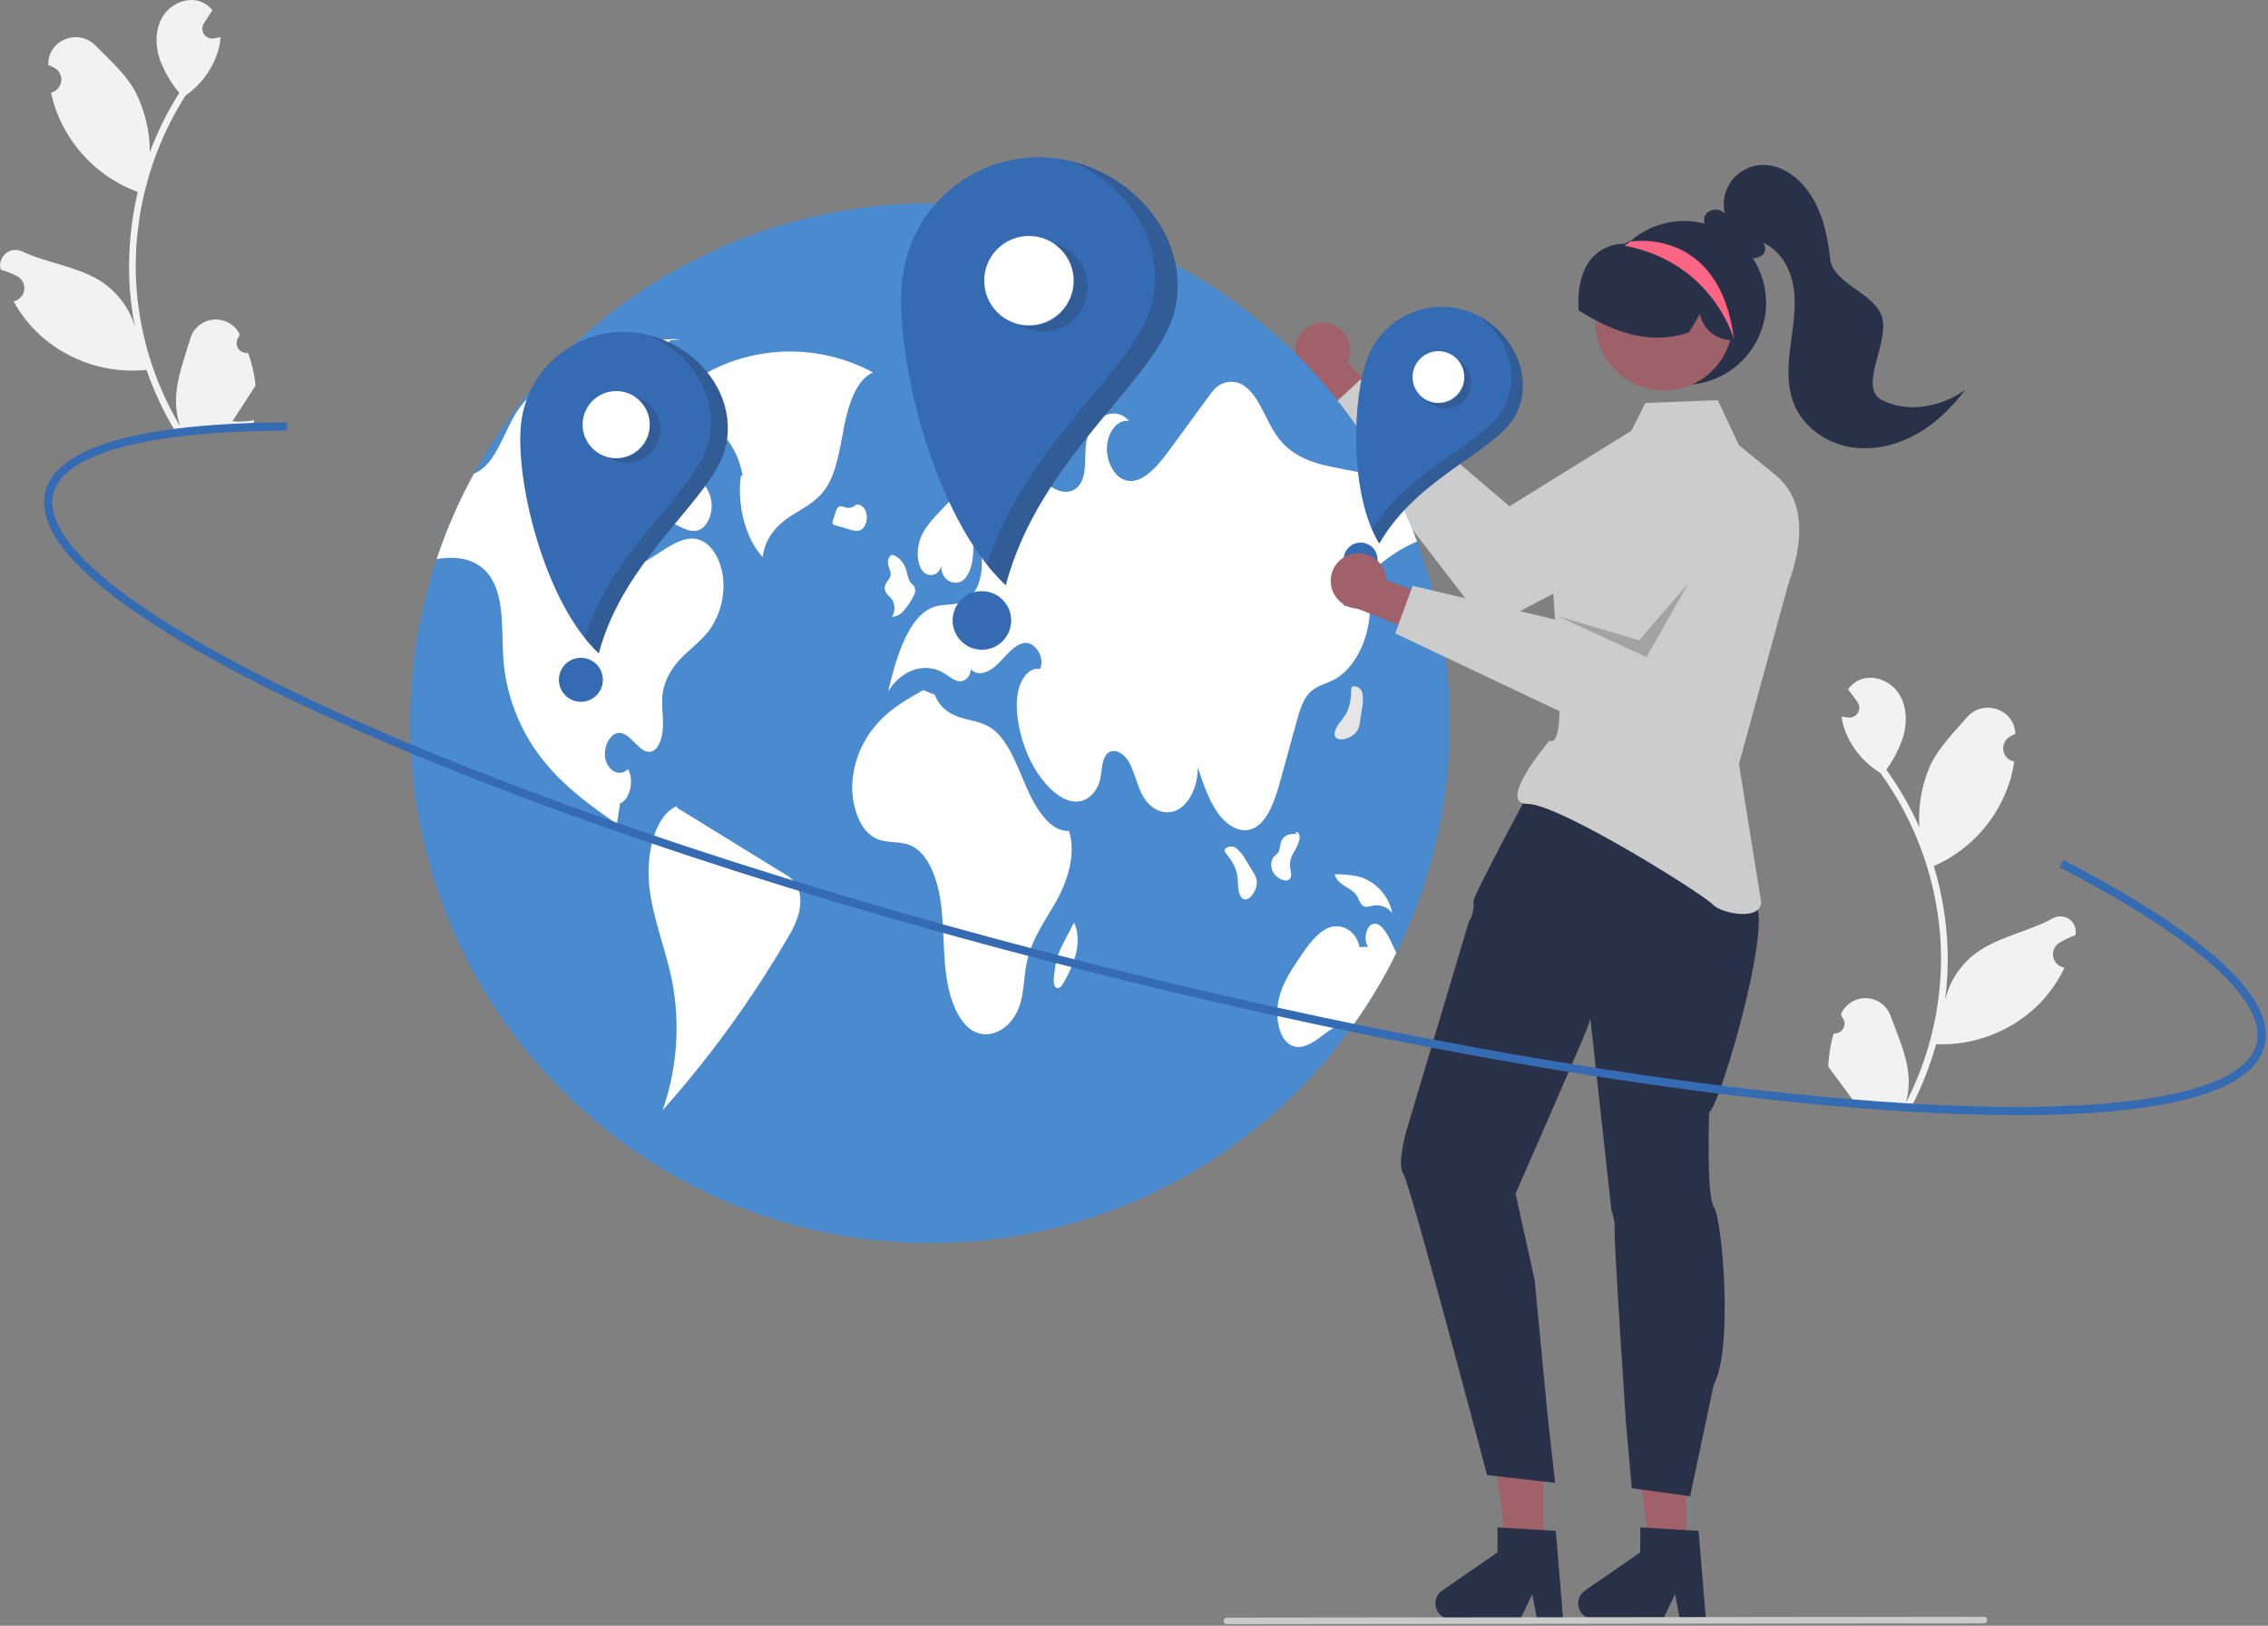 <svg width="826" height="592" viewBox="0 0 826 592" fill="none" xmlns="http://www.w3.org/2000/svg">
<rect x="0" y="0" width="826" height="592" fill="#808080" stroke="none"/>
<g clip-path="url(#clip0_338_1759)">
<path d="M667.826 376.317C668.563 376.385 669.304 376.225 669.948 375.859C670.592 375.492 671.107 374.936 671.424 374.267C671.742 373.597 671.845 372.846 671.722 372.116C671.598 371.385 671.253 370.711 670.733 370.183C670.658 369.817 670.605 369.554 670.531 369.188C670.567 369.111 670.604 369.034 670.64 368.957C671.467 367.232 672.785 365.791 674.428 364.813C676.072 363.835 677.967 363.364 679.877 363.46C681.787 363.556 683.626 364.215 685.163 365.352C686.7 366.49 687.867 368.057 688.516 369.855C691.113 377.034 694.507 384.263 695.077 391.752C695.328 395.062 695.002 398.391 694.115 401.59C701.681 386.928 706.005 370.81 706.795 354.33C706.989 350.194 706.952 346.051 706.683 341.919C706.46 338.532 706.088 335.162 705.568 331.809C702.726 313.616 695.609 296.356 684.801 281.447C679.387 278.158 675.112 273.288 672.551 267.494C671.623 265.411 671.001 263.204 670.704 260.943C671.327 261.054 671.962 261.135 672.586 261.205C672.781 261.224 672.986 261.244 673.181 261.264L673.254 261.27C673.942 261.333 674.632 261.196 675.244 260.876C675.855 260.555 676.36 260.065 676.699 259.464C677.038 258.863 677.196 258.176 677.154 257.488C677.112 256.799 676.872 256.137 676.462 255.581C676.207 255.236 675.952 254.89 675.697 254.545C675.31 254.012 674.912 253.489 674.525 252.957C674.48 252.906 674.438 252.852 674.399 252.796C673.953 252.189 673.508 251.591 673.062 250.984C673.987 249.685 675.2 248.618 676.605 247.865C681.47 245.312 687.914 247.537 691.135 251.98C694.367 256.423 694.734 262.463 693.293 267.759C691.909 272.259 689.77 276.49 686.966 280.272C687.208 280.612 687.46 280.943 687.701 281.284C692.115 287.539 695.905 294.212 699.017 301.206C698.539 293.511 699.895 285.811 702.974 278.742C706.067 272.164 711.541 266.757 716.401 261.172C722.237 254.464 733.4 258.03 733.96 266.904C733.966 266.99 733.971 267.076 733.976 267.162C733.276 267.515 732.59 267.892 731.917 268.293C731.071 268.803 730.399 269.556 729.989 270.455C729.579 271.353 729.449 272.354 729.618 273.327C729.787 274.3 730.245 275.199 730.933 275.907C731.622 276.615 732.508 277.099 733.476 277.294L733.575 277.315C733.218 279.76 732.675 282.175 731.952 284.538C729.868 291.133 726.444 297.225 721.895 302.434C717.346 307.644 711.77 311.857 705.516 314.81C705.106 314.997 704.706 315.184 704.296 315.361C707.287 325.287 708.976 335.561 709.318 345.923C709.5 352.036 709.188 358.153 708.384 364.215L708.425 364.001C710.055 357.294 713.949 351.355 719.451 347.188C727.618 341.092 738.841 339.23 747.569 334.431C748.498 333.894 749.561 333.634 750.633 333.681C751.704 333.729 752.74 334.082 753.618 334.698C754.496 335.315 755.179 336.17 755.587 337.162C755.995 338.154 756.111 339.243 755.921 340.299C755.906 340.374 755.891 340.449 755.876 340.524C754.587 340.98 753.327 341.516 752.105 342.129C751.405 342.482 750.719 342.859 750.046 343.261C749.201 343.77 748.528 344.524 748.118 345.422C747.708 346.32 747.579 347.321 747.747 348.294C747.916 349.267 748.374 350.167 749.063 350.875C749.751 351.583 750.637 352.066 751.605 352.262L751.705 352.282C751.776 352.296 751.837 352.309 751.908 352.322C749.507 357.383 746.252 361.992 742.287 365.948C737.393 370.732 731.574 374.466 725.186 376.922C718.797 379.377 711.975 380.502 705.137 380.227L705.126 380.226C702.895 388.204 699.841 395.928 696.013 403.274L667.352 401.94C667.264 401.617 667.187 401.284 667.11 400.961C669.755 401.251 672.426 401.217 675.062 400.858C673.057 398.15 671.053 395.421 669.048 392.712C669.003 392.662 668.961 392.608 668.922 392.552C667.905 391.167 666.878 389.791 665.862 388.405L665.861 388.403C665.994 384.307 666.654 380.245 667.825 376.318L667.826 376.317Z" fill="#F2F2F2"/>
<path d="M90.343 128.482C89.611 128.596 88.862 128.482 88.197 128.156C87.531 127.83 86.983 127.307 86.625 126.658C86.266 126.009 86.117 125.266 86.195 124.53C86.273 123.793 86.576 123.098 87.063 122.539C87.114 122.17 87.151 121.904 87.202 121.534C87.161 121.459 87.12 121.385 87.079 121.31C86.147 119.64 84.743 118.282 83.042 117.408C81.341 116.533 79.42 116.181 77.52 116.395C75.62 116.608 73.825 117.379 72.361 118.61C70.897 119.84 69.83 121.476 69.293 123.311C67.145 130.637 64.203 138.061 64.097 145.572C64.052 148.891 64.582 152.193 65.665 155.332C57.208 141.165 51.896 125.345 50.089 108.945C49.64 104.829 49.422 100.691 49.434 96.551C49.448 93.157 49.611 89.77 49.922 86.391C51.635 68.057 57.672 50.391 67.538 34.843C72.739 31.225 76.705 26.1 78.903 20.159C79.701 18.022 80.185 15.781 80.341 13.506C79.727 13.656 79.098 13.776 78.479 13.884C78.286 13.916 78.083 13.948 77.889 13.98L77.817 13.991C77.135 14.096 76.437 14.002 75.807 13.72C75.177 13.438 74.642 12.98 74.267 12.401C73.891 11.822 73.691 11.146 73.69 10.456C73.69 9.766 73.889 9.091 74.263 8.511C74.496 8.15 74.73 7.79 74.963 7.429C75.317 6.874 75.681 6.327 76.035 5.771C76.076 5.718 76.115 5.662 76.151 5.604C76.558 4.97 76.966 4.346 77.373 3.712C76.369 2.473 75.093 1.483 73.644 0.818C68.631 -1.43 62.337 1.189 59.396 5.823C56.445 10.457 56.452 16.508 58.217 21.706C59.876 26.111 62.273 30.202 65.305 33.803C65.085 34.158 64.853 34.504 64.633 34.859C60.615 41.375 57.244 48.269 54.571 55.442C54.572 47.732 52.742 40.131 49.233 33.265C45.74 26.891 39.942 21.833 34.747 16.558C28.506 10.223 17.586 14.472 17.575 23.364C17.575 23.451 17.575 23.537 17.575 23.623C18.295 23.932 19.003 24.266 19.7 24.625C20.576 25.081 21.293 25.792 21.758 26.663C22.223 27.534 22.413 28.525 22.305 29.507C22.197 30.488 21.795 31.415 21.152 32.164C20.509 32.913 19.654 33.45 18.7 33.705L18.602 33.731C19.11 36.15 19.801 38.527 20.669 40.841C23.156 47.294 26.95 53.163 31.812 58.081C36.675 63 42.5 66.86 48.925 69.421C49.346 69.582 49.756 69.745 50.176 69.895C47.804 79.988 46.754 90.347 47.052 100.71C47.248 106.822 47.938 112.908 49.114 118.909L49.06 118.698C47.019 112.105 42.765 106.418 37.017 102.598C28.489 97.019 17.172 95.854 8.164 91.604C7.204 91.125 6.127 90.931 5.06 91.044C3.993 91.158 2.981 91.574 2.143 92.244C1.305 92.913 0.676 93.809 0.33 94.825C-0.016 95.84 -0.064 96.933 0.191 97.976C0.21 98.05 0.23 98.124 0.25 98.198C1.564 98.573 2.854 99.031 4.112 99.567C4.832 99.876 5.541 100.21 6.237 100.569C7.113 101.026 7.83 101.736 8.295 102.607C8.76 103.478 8.951 104.47 8.843 105.451C8.734 106.433 8.332 107.359 7.689 108.108C7.046 108.857 6.191 109.394 5.237 109.65L5.139 109.676C5.069 109.694 5.009 109.711 4.938 109.729C7.648 114.631 11.181 119.03 15.383 122.733C20.563 127.206 26.602 130.574 33.13 132.63C39.658 134.686 46.536 135.387 53.345 134.69L53.355 134.689C56.075 142.513 59.6 150.034 63.875 157.13L92.398 154.027C92.466 153.699 92.522 153.362 92.58 153.035C89.958 153.488 87.29 153.619 84.636 153.423C86.47 150.596 88.302 147.749 90.136 144.922C90.177 144.868 90.216 144.812 90.252 144.754C91.181 143.308 92.121 141.872 93.05 140.426L93.05 140.424C92.664 136.344 91.755 132.331 90.344 128.483L90.343 128.482Z" fill="#F2F2F2"/>
<path d="M484.42 117.912C485.832 118.3 487.141 118.994 488.256 119.943C489.371 120.892 490.264 122.074 490.873 123.406C491.481 124.738 491.79 126.187 491.778 127.651C491.766 129.116 491.434 130.559 490.803 131.881L506.11 148.898L498.037 160.722L476.759 136.387C474.609 135.181 472.976 133.228 472.169 130.898C471.363 128.568 471.439 126.024 472.383 123.747C473.328 121.469 475.074 119.618 477.293 118.542C479.511 117.467 482.047 117.243 484.42 117.912Z" fill="#A0616A"/>
<path d="M627.715 159.698C626.335 157.452 624.526 155.501 622.39 153.956C620.254 152.411 617.834 151.303 615.27 150.695C612.705 150.087 610.045 149.992 607.443 150.414C604.841 150.836 602.348 151.768 600.107 153.156L549.768 184.333L495.467 138.176L481.957 150.754L541.944 228.584L619.909 187.94C618.09 188.888 629.914 163.277 627.715 159.698Z" fill="#CCCCCC"/>
<path d="M527.991 263.365C527.996 288.226 523.103 312.845 513.591 335.816C504.079 358.786 490.135 379.657 472.555 397.237C454.975 414.817 434.104 428.761 411.134 438.273C388.164 447.784 363.545 452.678 338.683 452.673C234.132 452.673 149.375 367.915 149.375 263.365C149.357 243.028 152.617 222.821 159.03 203.522C171.62 165.831 195.74 133.052 227.979 109.819C260.218 86.586 298.945 74.076 338.683 74.057C372.955 74.045 406.586 83.34 435.988 100.949C465.389 118.559 489.457 143.823 505.621 174.043C509.629 181.499 513.125 189.219 516.086 197.149C516.496 198.253 516.896 199.357 517.285 200.472V200.483C519.02 205.384 520.549 210.376 521.87 215.459C525.947 231.101 528.004 247.2 527.991 263.365Z" fill="#4A8ACF"/>
<path d="M317.972 135.641C309.464 131.04 300.019 128.443 290.355 128.048C280.691 127.652 271.065 129.469 262.21 133.359C254.414 136.752 246.204 142.839 243.604 153.83C254.123 147.623 267.739 157.431 270.446 173.166L269.814 173.34C268.384 184.239 271.576 196.105 277.755 202.863C278.566 195.843 283.182 191.065 287.721 188.081C292.261 185.097 297.283 182.929 300.749 177.799C304.856 171.718 305.9 162.83 307.531 154.722C309.163 146.614 312.259 137.9 317.972 135.641Z" fill="white"/>
<path d="M259.091 228.384C256.178 232.759 252.286 235.505 248.795 238.923C245.314 242.351 242.001 246.979 241.307 252.921C240.865 256.728 241.548 260.598 241.454 264.448C241.359 268.297 240.076 272.63 237.457 273.587C233.324 275.08 230.169 267.403 225.92 266.866C222.544 266.446 219.505 271.757 220.483 276.363C221.461 280.97 226.057 283.01 228.697 280.002C231.084 284.009 229.401 291.277 225.815 292.507C225.436 295.031 225.058 297.545 224.69 300.069C215.624 293.727 206.463 287.28 198.754 277.994C190.181 267.753 184.863 255.183 183.484 241.899C182.484 231.224 183.967 219.014 179.066 210.8C175.143 204.227 168.412 202.775 162.355 203.186C161.25 203.259 160.136 203.385 159.031 203.522C162.604 192.792 167.141 182.408 172.588 172.497C173.82 171.967 174.966 171.255 175.985 170.383C181.622 165.597 184.125 155.911 188.7 149.212C188.994 148.78 189.299 148.36 189.615 147.95C194.295 141.839 200.563 138.694 206.621 135.771C220.03 129.261 233.829 122.666 247.985 123.571L243.957 123.96C239.256 137.127 234.551 150.295 229.843 163.462C229.128 165.482 228.406 167.504 227.676 169.531C225.005 177.019 222.25 184.991 222.66 193.373C222.902 198.337 224.626 203.638 227.908 205.341C230.968 206.919 234.313 204.984 237.268 203.07C238.52 202.27 239.761 201.471 241.012 200.661C245.503 197.769 250.477 194.803 255.221 196.738C259.564 198.505 262.772 204.405 263.382 210.768C263.941 216.953 262.432 223.149 259.091 228.384Z" fill="white"/>
<path d="M285.799 318.282C272.683 310.206 259.567 302.13 246.451 294.055L246.674 293.481C238.519 296.587 235.133 311.083 236.481 322.937C237.829 334.792 242.399 345.389 244.707 356.94C247.82 372.746 246.645 389.098 241.304 404.297C258.551 384.945 273.814 363.913 286.865 341.517C288.688 338.694 290.077 335.613 290.986 332.378C291.819 328.937 291.691 324.799 290.022 322.039C288.949 320.455 287.497 319.164 285.799 318.282Z" fill="white"/>
<path d="M234.036 171.363C232.644 174.494 232.108 178.67 233.372 181.91C234.662 185.219 237.391 186.714 239.903 187.959L247.15 191.552C249.561 192.747 252.16 193.954 254.618 192.97C257.582 191.785 259.638 187.137 259.106 182.823C258.54 178.231 255.646 175.073 252.97 172.384C249.224 168.62 245.479 164.857 241.733 161.093L239.622 163.679C237.339 165.906 235.45 168.504 234.036 171.363Z" fill="white"/>
<path d="M489.142 220.444C492.403 221.212 495.663 221.979 498.923 222.747C498.355 233.759 492.897 243.95 485.577 247.641C482.527 249.177 479.13 249.745 476.606 252.616C474.324 255.224 473.167 259.284 472.105 263.164C470.243 269.938 468.382 276.711 466.52 283.483C464.522 290.782 461.956 298.891 456.76 301.52C452.301 303.782 447.2 301.015 443.772 296.377C440.343 291.739 438.25 285.503 436.22 279.424C436.346 286.05 433.265 292.549 428.9 294.852C424.525 297.156 419.204 295.073 416.28 289.931C414.176 286.239 413.304 281.369 411.242 277.625C409.181 273.881 404.858 271.736 402.608 275.249C401.125 277.583 401.314 281.159 400.578 284.125C399.431 288.731 395.961 291.624 392.522 291.876C389.093 292.129 385.749 290.151 382.878 287.469C376.956 281.916 372.592 273.103 370.899 263.312C370.152 258.947 369.942 254.193 371.235 250.102C372.529 246.011 375.652 242.856 378.755 243.634C380.795 239.322 376.767 233.601 373.139 234.106C369.5 234.61 366.65 238.512 363.663 241.51C360.686 244.507 356.522 246.684 353.524 243.708C353.545 246.474 351.295 248.304 349.349 248.072C347.414 247.852 345.689 246.295 343.912 245.191C337.044 240.91 328.325 243.75 323.445 251.848C326.495 238.87 330.965 223.978 340.336 220.928C344.164 219.676 348.339 220.707 351.957 218.54C358.362 214.702 359.656 200.198 354.124 194.214C354.828 199.872 354.692 206.477 351.705 210.347C348.718 214.218 342.45 211.694 342.828 205.972C341.966 209.916 337.675 210.516 335.698 207.487C333.71 204.458 333.878 199.504 335.288 195.886C336.697 192.268 339.095 189.671 341.419 187.178C346.415 181.825 351.484 176.409 357.268 173.043C363.063 169.678 369.752 168.542 375.558 171.886C378.618 173.653 381.31 176.598 384.434 178.155C387.558 179.722 391.523 179.522 393.595 175.862C395.919 171.781 394.825 165.723 395.687 160.623C397.233 151.609 406.246 147.392 411.242 153.345C407.509 152.388 403.649 156.805 403.186 162.158C402.713 167.511 405.416 172.917 409.034 174.537C415.112 177.229 421.065 170.456 425.661 164.188C430.457 157.625 435.26 151.066 440.07 144.51C440.838 143.394 441.7 142.346 442.646 141.376C444.153 139.908 446.161 139.067 448.264 139.024C450.367 138.981 452.408 139.739 453.973 141.145C458.832 145.11 461.114 153.24 465.1 158.835C470.885 166.964 479.54 168.942 487.596 170.519C493.602 171.687 499.61 172.861 505.623 174.042C509.631 181.498 513.127 189.218 516.087 197.149C505.907 201.471 496.515 209.559 489.142 220.444Z" fill="white"/>
<path d="M508.557 346.986C504.051 356.135 498.811 364.903 492.887 373.205C489.101 371.585 485.03 374.477 481.486 377.191C477.784 380.03 473.335 382.796 469.539 380.209C465.658 377.559 464.406 370.145 465.637 364.265C466.867 358.397 469.938 353.727 472.915 349.289C476.07 344.577 479.446 339.687 483.831 337.857C488.228 336.027 493.875 338.614 495.158 344.861L498.271 344.756C496.526 342.358 497.441 337.394 499.786 336.521C502.489 335.501 504.834 339.213 506.433 342.495C507.148 343.978 507.874 345.471 508.557 346.986Z" fill="white"/>
<path d="M389.328 302.563C382.637 302.983 377.337 294.746 373.815 286.642C370.292 278.539 367.079 269.271 361.041 265.147C357.591 262.79 353.658 262.466 349.916 261.324C346.174 260.182 342.258 257.819 340.469 253.006L336.224 251.292C330.619 254.444 324.939 257.653 320.109 262.782C314.691 268.537 311.317 275.914 310.506 283.776C309.695 292.272 312.689 301.746 318.284 304.937C322.705 307.459 327.851 305.869 332.329 308.178C337.924 311.063 341.245 319.442 342.502 327.715C343.76 335.988 343.441 344.586 344.341 352.953C345.24 361.32 347.719 370.027 352.85 374.315C359.27 379.68 368.691 375.222 371.572 365.454C372.985 360.663 372.936 355.257 373.993 350.283C375.854 341.525 380.876 335.027 384.859 327.843C388.842 320.658 391.977 310.9 389.328 302.563Z" fill="white"/>
<path d="M323.208 216.5C323.832 217.074 324.415 217.692 324.951 218.349C325.506 219.306 325.789 220.396 325.77 221.502C325.751 222.608 325.431 223.688 324.844 224.625C325.65 224.579 326.437 224.367 327.157 224.001C327.877 223.635 328.513 223.124 329.025 222.5C330.246 221.109 331.321 219.596 332.231 217.984C332.913 216.871 333.639 215.367 333.176 214.045C332.86 213.143 332.112 212.758 331.588 212.079C330.758 211.004 330.552 209.296 330.122 207.82C329.194 204.632 326.969 202.288 324.555 201.953L324.89 202.017C323.882 202.363 323.177 203.964 323.4 205.406C323.603 206.718 324.447 207.808 324.363 209.146C324.242 211.071 322.319 211.974 322.2 213.899C322.181 214.865 322.543 215.799 323.208 216.5Z" fill="white"/>
<path d="M311.744 183.791C311.754 183.788 311.764 183.788 311.774 183.785C311.98 183.598 312.171 183.394 312.345 183.177L311.744 183.791Z" fill="#E6E6E6"/>
<path d="M313.75 192.826C315.23 191.874 316.056 189.243 315.567 187.041C315.081 184.852 313.36 183.381 311.774 183.785C311.313 184.252 310.742 184.594 310.113 184.779C309.484 184.964 308.818 184.986 308.179 184.843C307.197 184.591 306.12 183.94 305.269 184.68C304.783 185.232 304.442 185.897 304.279 186.614C303.964 187.581 303.649 188.548 303.334 189.515C303.184 189.861 303.145 190.245 303.222 190.614C303.282 190.762 303.38 190.892 303.505 190.991C303.63 191.09 303.778 191.156 303.936 191.181C305.826 191.739 307.715 192.296 309.605 192.853C310.982 193.259 312.469 193.65 313.75 192.826Z" fill="white"/>
<path d="M456.406 317.558C455.533 316.128 454.659 314.697 453.786 313.267C452.928 311.611 451.755 310.138 450.333 308.932C450.02 308.67 449.658 308.473 449.268 308.353C448.878 308.233 448.469 308.192 448.063 308.233C447.657 308.273 447.263 308.395 446.905 308.59C446.547 308.785 446.231 309.049 445.977 309.368L446.083 310.185C448.074 312.683 450.18 315.458 450.685 319.165C450.885 320.627 450.815 322.139 450.99 323.607C451.165 325.075 451.661 326.597 452.608 327.23C453.984 328.149 455.599 326.794 456.578 325.141C457.453 323.783 457.846 322.17 457.692 320.562C457.474 319.483 457.036 318.46 456.406 317.558Z" fill="white"/>
<path d="M495.281 262.94C495.534 261.283 495.786 259.627 496.039 257.97C496.449 256.15 496.5 254.268 496.189 252.429C496.119 252.027 495.969 251.644 495.748 251.301C495.527 250.958 495.24 250.663 494.903 250.433C494.566 250.202 494.187 250.042 493.787 249.96C493.388 249.879 492.976 249.878 492.576 249.958L492.131 250.651C492.046 253.844 491.87 257.324 489.869 260.486C489.081 261.732 488.053 262.845 487.242 264.08C486.43 265.315 485.83 266.8 486.147 267.894C486.607 269.483 488.715 269.486 490.529 268.852C492.073 268.377 493.412 267.395 494.33 266.066C494.858 265.1 495.182 264.036 495.281 262.94Z" fill="#E6E6E6"/>
<path d="M470.11 319.418C470.537 318.191 469.92 316.783 469.79 315.426C469.728 313.673 470.192 311.942 471.124 310.457C472.049 309.055 472.751 307.518 473.202 305.9C473.393 305.163 473.358 304.386 473.103 303.669C472.813 303.019 472.113 302.723 471.711 303.237L472.571 303.791C471.41 303.584 470.218 303.642 469.082 303.96C468.435 304.208 467.856 304.608 467.396 305.127C466.936 305.646 466.607 306.268 466.438 306.941C466.296 307.989 466.064 309.024 465.745 310.033C465.232 311.087 464.24 311.438 463.616 312.363C463.19 313.183 462.976 314.096 462.991 315.02C463.006 315.943 463.251 316.849 463.704 317.655C464.487 318.972 465.732 319.952 467.197 320.402C468.247 320.779 469.63 320.799 470.11 319.418Z" fill="white"/>
<path d="M494.511 326.781C494.891 327.769 495.399 328.702 496.023 329.556C497.192 330.733 498.779 330.01 500.197 329.724C501.483 329.521 502.8 329.67 504.008 330.154C505.217 330.639 506.272 331.442 507.061 332.477C506.511 329.736 505.312 327.167 503.563 324.985C501.815 322.804 499.568 321.074 497.012 319.941C493.671 318.579 490.153 318.447 486.678 318.325L486.078 318.479C487.607 322.93 492.409 322.83 494.511 326.781Z" fill="white"/>
<path d="M391.158 335.886L391.167 335.906C391.225 335.794 391.283 335.681 391.342 335.569L391.158 335.886Z" fill="#E6E6E6"/>
<path d="M387.456 343.051C386.649 344.517 385.955 346.042 385.379 347.614C384.618 350.159 384.114 352.774 383.874 355.42C383.686 356.924 383.628 358.846 384.571 359.579C384.841 359.759 385.168 359.834 385.49 359.79C385.812 359.746 386.107 359.587 386.32 359.341C386.843 358.787 387.272 358.151 387.588 357.457C389.44 354.266 390.879 350.852 391.868 347.298C392.77 343.554 392.762 339.147 391.167 335.905C389.93 338.287 388.693 340.669 387.456 343.051Z" fill="white"/>
<path d="M351.745 152.149C352.333 152.724 353.076 153.114 353.883 153.272C354.69 153.429 355.526 153.347 356.287 153.036C357.863 152.347 359.309 151.392 360.561 150.213C361.598 149.446 362.477 148.486 363.151 147.387C363.523 146.73 363.761 146.006 363.852 145.256C363.943 144.507 363.885 143.747 363.681 143.02C363.096 141.308 361.611 140.735 360.301 140.346C358.203 139.724 356.106 139.102 354.009 138.48L355.526 137.113C353.965 136.275 352.238 137.83 351.262 139.755C350.636 141.012 350.2 142.354 349.968 143.739C349.445 146.761 349.956 150.359 351.745 152.149Z" fill="#E6E6E6"/>
<path d="M388.775 139.718C389.366 140.37 390.183 140.772 391.06 140.843C391.937 140.915 392.809 140.65 393.497 140.102C394.09 139.657 394.583 139.092 394.942 138.444C395.302 137.795 395.522 137.079 395.586 136.34C395.734 134.69 394.919 132.856 393.754 132.714L394.02 131.169C391.776 130.764 389.014 130.683 387.811 133.408C387.406 134.452 387.281 135.585 387.45 136.692C387.619 137.799 388.076 138.843 388.775 139.718Z" fill="#E6E6E6"/>
<path d="M383.829 57.574C370.671 56.09 357.463 59.893 347.11 68.148C336.756 76.402 330.106 88.431 328.622 101.589C325.531 128.988 339.966 188.487 366.284 213.117C378.675 165.928 422.098 137.938 427.844 112.781C433.983 85.9 411.228 60.665 383.829 57.574Z" fill="#356BB3"/>
<path d="M374.728 118.486C383.72 118.486 391.01 111.196 391.01 102.203C391.01 93.211 383.72 85.921 374.728 85.921C365.735 85.921 358.445 93.211 358.445 102.203C358.445 111.196 365.735 118.486 374.728 118.486Z" fill="white"/>
<path d="M357.608 236.594C363.498 236.594 368.273 231.819 368.273 225.929C368.273 220.039 363.498 215.265 357.608 215.265C351.718 215.265 346.943 220.039 346.943 225.929C346.943 231.819 351.718 236.594 357.608 236.594Z" fill="#356BB3"/>
<path opacity="0.2" d="M388.2 90.538C390.033 91.639 391.631 93.091 392.903 94.809C394.175 96.528 395.095 98.481 395.613 100.555C396.13 102.63 396.233 104.786 395.917 106.901C395.601 109.016 394.872 111.048 393.77 112.88C392.669 114.713 391.217 116.311 389.499 117.583C387.78 118.855 385.827 119.775 383.753 120.293C379.563 121.337 375.129 120.675 371.428 118.45C375.202 119.29 379.151 118.759 382.57 116.953C385.988 115.146 388.652 112.182 390.084 108.591C391.517 105 391.624 101.017 390.388 97.353C389.152 93.69 386.652 90.586 383.337 88.598C385.052 88.978 386.694 89.633 388.2 90.538Z" fill="#231F20"/>
<path opacity="0.2" d="M427.906 112.834C422.161 137.991 378.738 165.981 366.346 213.17C363.871 210.831 361.572 208.313 359.469 205.635C373.393 161.278 414.114 134.326 419.665 110.02C424.634 88.266 410.677 67.591 390.65 58.857C414.892 64.951 433.533 88.2 427.906 112.834Z" fill="#231F20"/>
<path d="M231.245 121.106C221.364 119.991 211.445 122.847 203.67 129.046C195.895 135.245 190.901 144.278 189.787 154.159C187.466 174.735 198.306 219.417 218.069 237.913C227.375 202.476 259.984 181.456 264.299 162.564C268.909 142.378 251.821 123.427 231.245 121.106Z" fill="#356BB3"/>
<path d="M224.411 166.848C231.164 166.848 236.639 161.374 236.639 154.621C236.639 147.868 231.164 142.393 224.411 142.393C217.658 142.393 212.184 147.868 212.184 154.621C212.184 161.374 217.658 166.848 224.411 166.848Z" fill="white"/>
<path d="M211.556 255.543C215.979 255.543 219.564 251.958 219.564 247.535C219.564 243.112 215.979 239.526 211.556 239.526C207.133 239.526 203.547 243.112 203.547 247.535C203.547 251.958 207.133 255.543 211.556 255.543Z" fill="#356BB3"/>
<path opacity="0.2" d="M234.529 145.86C235.906 146.687 237.105 147.777 238.061 149.068C239.016 150.359 239.707 151.825 240.096 153.383C240.484 154.941 240.562 156.561 240.324 158.149C240.087 159.737 239.539 161.262 238.712 162.639C237.885 164.015 236.795 165.215 235.504 166.17C234.213 167.125 232.747 167.817 231.189 168.205C229.631 168.594 228.012 168.671 226.424 168.434C224.836 168.197 223.31 167.649 221.934 166.822C224.768 167.452 227.734 167.053 230.301 165.697C232.868 164.34 234.868 162.114 235.944 159.418C237.02 156.721 237.101 153.729 236.172 150.979C235.244 148.228 233.367 145.897 230.877 144.403C232.165 144.689 233.398 145.181 234.529 145.86Z" fill="#231F20"/>
<path opacity="0.2" d="M264.348 162.604C260.033 181.496 227.424 202.515 218.118 237.952C216.259 236.196 214.533 234.305 212.953 232.294C223.41 198.984 253.99 178.744 258.158 160.491C261.89 144.154 251.409 128.628 236.369 122.069C254.574 126.646 268.573 144.105 264.348 162.604Z" fill="#231F20"/>
<path d="M614.062 564.054H600.637L594.25 512.27L614.065 512.271L614.062 564.054Z" fill="#A0616A"/>
<path d="M621.286 589.546H611.76L610.059 580.552L605.704 589.546H580.438C579.227 589.546 578.047 589.159 577.072 588.441C576.096 587.723 575.376 586.712 575.015 585.556C574.655 584.4 574.673 583.159 575.068 582.014C575.463 580.869 576.214 579.88 577.21 579.192L597.387 565.257V556.165L618.61 557.431L621.286 589.546Z" fill="#293148"/>
<path d="M562.062 564.054H548.637L542.25 512.27L562.065 512.271L562.062 564.054Z" fill="#A0616A"/>
<path d="M569.286 589.546H559.76L558.059 580.552L553.704 589.546H528.438C527.227 589.546 526.047 589.159 525.072 588.441C524.096 587.723 523.376 586.712 523.015 585.556C522.655 584.4 522.673 583.159 523.068 582.014C523.463 580.869 524.214 579.88 525.21 579.192L545.387 565.257V556.165L566.61 557.431L569.286 589.546Z" fill="#293148"/>
<path d="M511.059 427.333C513.629 431.187 541.578 537.127 541.578 537.127L566.361 539.953L563.419 513.298L558.923 466.128L551.961 434.642C551.961 434.642 576.548 378.686 578.102 374.228L579.207 371.03L586.889 440.744C587.801 443.233 588.199 445.882 588.058 448.529C587.826 452.884 592.194 518.397 592.194 518.397L594.294 541.893L615.527 544.842L624.142 504.19C631.335 490.984 627.212 444.058 624.27 439.691C621.329 435.323 622.497 404.904 622.497 404.904C626.254 403.582 648.654 327.198 637.45 327.649C638.169 323.577 638.734 319.942 638.734 319.942L619.286 304.257L570.613 291.604L558.333 285.708C558.333 285.708 536.401 326.262 536.62 328.279C536.922 330.833 536.337 333.414 534.963 335.588L512.819 409.696C512.819 409.696 508.465 423.441 511.059 427.333Z" fill="#293148"/>
<path d="M633.342 162.148L625.598 145.708L599.244 146.72L590.648 163.824C590.648 163.824 566.081 193.166 565.286 202.708C564.286 214.708 572.597 273.52 564.286 269.708C564.286 269.708 544.691 292.708 556.286 292.708C567.88 292.708 620.328 325.632 623.77 329.334C627.211 333.037 642.574 335.437 641.286 327.708C639.997 319.978 633.342 278.174 633.342 278.174L651.36 212.441C656.546 198.249 658.16 182.33 646.437 172.797L633.342 162.148Z" fill="#CCCCCC"/>
<path d="M535.721 113.76C532.196 112.36 528.43 111.669 524.638 111.725C520.846 111.782 517.102 112.584 513.62 114.087C510.138 115.591 506.986 117.765 504.344 120.486C501.702 123.207 499.622 126.422 498.223 129.947C492.338 144.772 491.363 180.175 502.314 197.919C516.395 173.46 544.883 164.428 551.909 151.258C559.417 137.185 550.546 119.644 535.721 113.76Z" fill="#356BB3"/>
<path d="M523.868 146.709C529.07 146.709 533.287 142.492 533.287 137.29C533.287 132.088 529.07 127.871 523.868 127.871C518.666 127.871 514.449 132.088 514.449 137.29C514.449 142.492 518.666 146.709 523.868 146.709Z" fill="white"/>
<path d="M495.529 209.923C498.936 209.923 501.698 207.161 501.698 203.754C501.698 200.347 498.936 197.585 495.529 197.585C492.121 197.585 489.359 200.347 489.359 203.754C489.359 207.161 492.121 209.923 495.529 209.923Z" fill="#356BB3"/>
<path opacity="0.2" d="M533.158 132.824C534.884 134.628 535.823 137.043 535.768 139.539C535.714 142.034 534.671 144.407 532.869 146.134C531.067 147.861 528.653 148.802 526.157 148.751C523.661 148.699 521.288 147.659 519.559 145.858C521.538 146.9 523.823 147.203 526.005 146.713C528.187 146.224 530.124 144.974 531.469 143.187C532.814 141.4 533.479 139.193 533.345 136.96C533.211 134.728 532.287 132.616 530.738 131.002C531.638 131.475 532.455 132.09 533.158 132.824Z" fill="#231F20"/>
<path opacity="0.2" d="M551.938 151.297C544.912 164.467 516.424 173.499 502.344 197.958C501.317 196.277 500.416 194.522 499.648 192.708C514.155 170.063 540.976 161.2 547.765 148.475C553.841 137.086 549.189 123.427 539.337 115.512C551.943 122.594 558.819 138.401 551.938 151.297Z" fill="#231F20"/>
<path d="M492.748 201.63C494.182 201.334 495.663 201.356 497.088 201.695C498.512 202.034 499.845 202.681 500.993 203.591C502.14 204.501 503.074 205.651 503.729 206.961C504.383 208.27 504.743 209.708 504.782 211.172L526.151 219.374L524.333 233.575L494.32 221.568C491.856 221.471 489.514 220.473 487.737 218.765C485.96 217.056 484.871 214.755 484.678 212.297C484.484 209.839 485.198 207.396 486.686 205.43C488.173 203.464 490.33 202.112 492.748 201.63Z" fill="#A0616A"/>
<path d="M642.053 172.365C639.803 170.992 637.304 170.076 634.7 169.67C632.095 169.265 629.436 169.377 626.875 170.001C624.314 170.626 621.902 171.749 619.776 173.308C617.65 174.867 615.853 176.83 614.488 179.084L583.816 229.734L514.47 213.296L508.152 230.64L596.958 272.706L641.935 201.069C648.669 191.606 651.966 178.417 642.053 172.365Z" fill="#CCCCCC"/>
<path d="M643.198 110.293C643.2 115.175 642.004 119.982 639.714 124.294C637.424 128.605 634.111 132.288 630.065 135.02C626.019 137.752 621.365 139.449 616.51 139.962C611.656 140.475 606.749 139.789 602.222 137.963C597.695 136.137 593.685 133.228 590.544 129.491C587.403 125.753 585.228 121.302 584.209 116.528C583.191 111.754 583.359 106.803 584.701 102.109C586.042 97.415 588.515 93.123 591.903 89.608L592.046 89.465C592.285 89.214 592.524 88.964 592.774 88.725C592.776 88.725 592.777 88.725 592.779 88.724C592.78 88.724 592.781 88.723 592.783 88.722C592.784 88.721 592.784 88.719 592.785 88.718C592.786 88.716 592.786 88.715 592.786 88.713C593.096 88.427 593.406 88.141 593.728 87.866C598.038 84.088 603.345 81.632 609.014 80.792C614.683 79.952 620.474 80.764 625.694 83.13C630.914 85.497 635.341 89.317 638.445 94.135C641.55 98.952 643.2 104.562 643.198 110.293Z" fill="#293148"/>
<path d="M606.027 142.201C619.839 142.201 631.035 131.005 631.035 117.193C631.035 103.382 619.839 92.186 606.027 92.186C592.216 92.186 581.02 103.382 581.02 117.193C581.02 131.005 592.216 142.201 606.027 142.201Z" fill="#9E616A"/>
<path d="M632.583 124.325L628.44 123.593C626.125 123.172 623.993 122.055 622.33 120.39C620.668 118.724 619.553 116.591 619.135 114.276L615.092 121.052L614.915 121.11C605.283 124.308 595.26 123.352 584.282 118.19C581.143 116.701 578.098 115.022 575.163 113.162L574.947 113.027L574.929 112.773C574.37 104.637 576.195 97.841 580.071 93.635C581.559 92.053 583.364 90.803 585.369 89.968C587.374 89.132 589.533 88.729 591.704 88.786C591.859 88.746 592.001 88.667 592.118 88.558C592.173 88.517 592.229 88.476 592.285 88.438V88.396L592.572 88.26C593.189 87.971 593.818 87.693 594.447 87.439C599.395 85.523 604.783 85.043 609.993 86.052C615.202 87.062 620.021 89.521 623.895 93.147C631.598 100.501 635.131 112.842 632.687 123.858L632.583 124.325Z" fill="#293148"/>
<path d="M685.331 145.632C676.821 141.239 687.765 125.297 685.566 115.976C683.367 106.656 667.529 103.658 666.52 94.134C665.511 84.611 663.138 74.788 656.853 67.562C652.838 62.944 646.921 59.535 640.828 60.113C638.767 60.309 636.772 60.947 634.98 61.983C633.187 63.019 631.639 64.429 630.44 66.118C629.242 67.806 628.422 69.733 628.035 71.767C627.648 73.802 627.705 75.895 628.2 77.905C626.466 75.448 621.977 75.98 620.866 78.776C619.878 81.261 622.06 84.272 624.628 84.492C627.989 88.641 631.837 93.046 637.101 93.883C637.94 94.076 638.812 94.075 639.651 93.882C640.489 93.688 641.273 93.306 641.942 92.766C643.181 91.576 643.277 89.198 641.808 88.309C648.424 90.938 652.303 98.091 653.285 105.142C654.266 112.193 652.908 119.327 652.013 126.39C651.118 133.452 650.733 140.882 653.502 147.44C656.774 155.189 664.306 160.743 672.527 162.524C680.748 164.305 689.503 162.564 696.944 158.642C704.385 154.72 710.59 148.733 715.659 142.021C706.927 148.221 694.847 150.543 685.331 145.632Z" fill="#293148"/>
<path d="M631.521 123.629C631.521 123.629 624.112 95.978 592.357 89.596C592.321 89.584 592.202 89.536 592.047 89.465C591.952 89.405 591.832 89.345 591.713 89.286C592.071 89.083 592.417 88.904 592.775 88.725L592.779 88.724L592.783 88.721L592.786 88.718L592.786 88.713C593.097 88.427 593.407 88.14 593.729 87.866L594.636 87.902C594.636 87.902 626.498 82.856 631.521 123.629Z" fill="#FD6584"/>
<path opacity="0.2" d="M614.933 212.357L596.998 233.136L567.363 224.385L599.67 239.273L614.933 212.357Z" fill="black"/>
<path d="M722.586 591.112L446.836 591.419C446.521 591.418 446.219 591.292 445.996 591.069C445.773 590.846 445.648 590.544 445.648 590.228C445.648 589.913 445.773 589.611 445.996 589.388C446.219 589.165 446.521 589.039 446.836 589.038L722.586 588.73C722.901 588.73 723.204 588.856 723.428 589.079C723.651 589.302 723.776 589.605 723.776 589.921C723.776 590.237 723.651 590.54 723.428 590.763C723.204 590.986 722.901 591.112 722.586 591.112Z" fill="#CACACA"/>
<path d="M734.69 406.072C721.778 406.072 707.626 405.584 692.234 404.608C612.62 399.552 509.496 381.975 401.858 355.116C294.22 328.256 194.927 295.322 122.272 262.381C86.879 246.334 59.716 231.145 41.537 217.234C22.29 202.507 13.871 189.67 16.513 179.081C21.661 158.452 67.244 153.939 104.577 153.786L104.589 156.786C53.321 156.996 23.076 165.172 19.424 179.808C14.772 198.448 52.711 227.548 123.511 259.649C196.006 292.517 295.116 325.388 402.584 352.206C510.051 379.022 612.985 396.569 692.424 401.614C770.003 406.542 817.167 398.676 821.818 380.036C825.68 364.559 800.22 341.76 750.129 315.837L751.508 313.173C787.905 332.009 830.153 359.025 824.73 380.762C822.087 391.351 808.624 398.727 784.715 402.685C771.085 404.941 754.344 406.072 734.69 406.072Z" fill="#356BB3"/>
</g>
<defs>
<clipPath id="clip0_338_1759">
<rect width="825.202" height="591.419" fill="white"/>
</clipPath>
</defs>
</svg>
